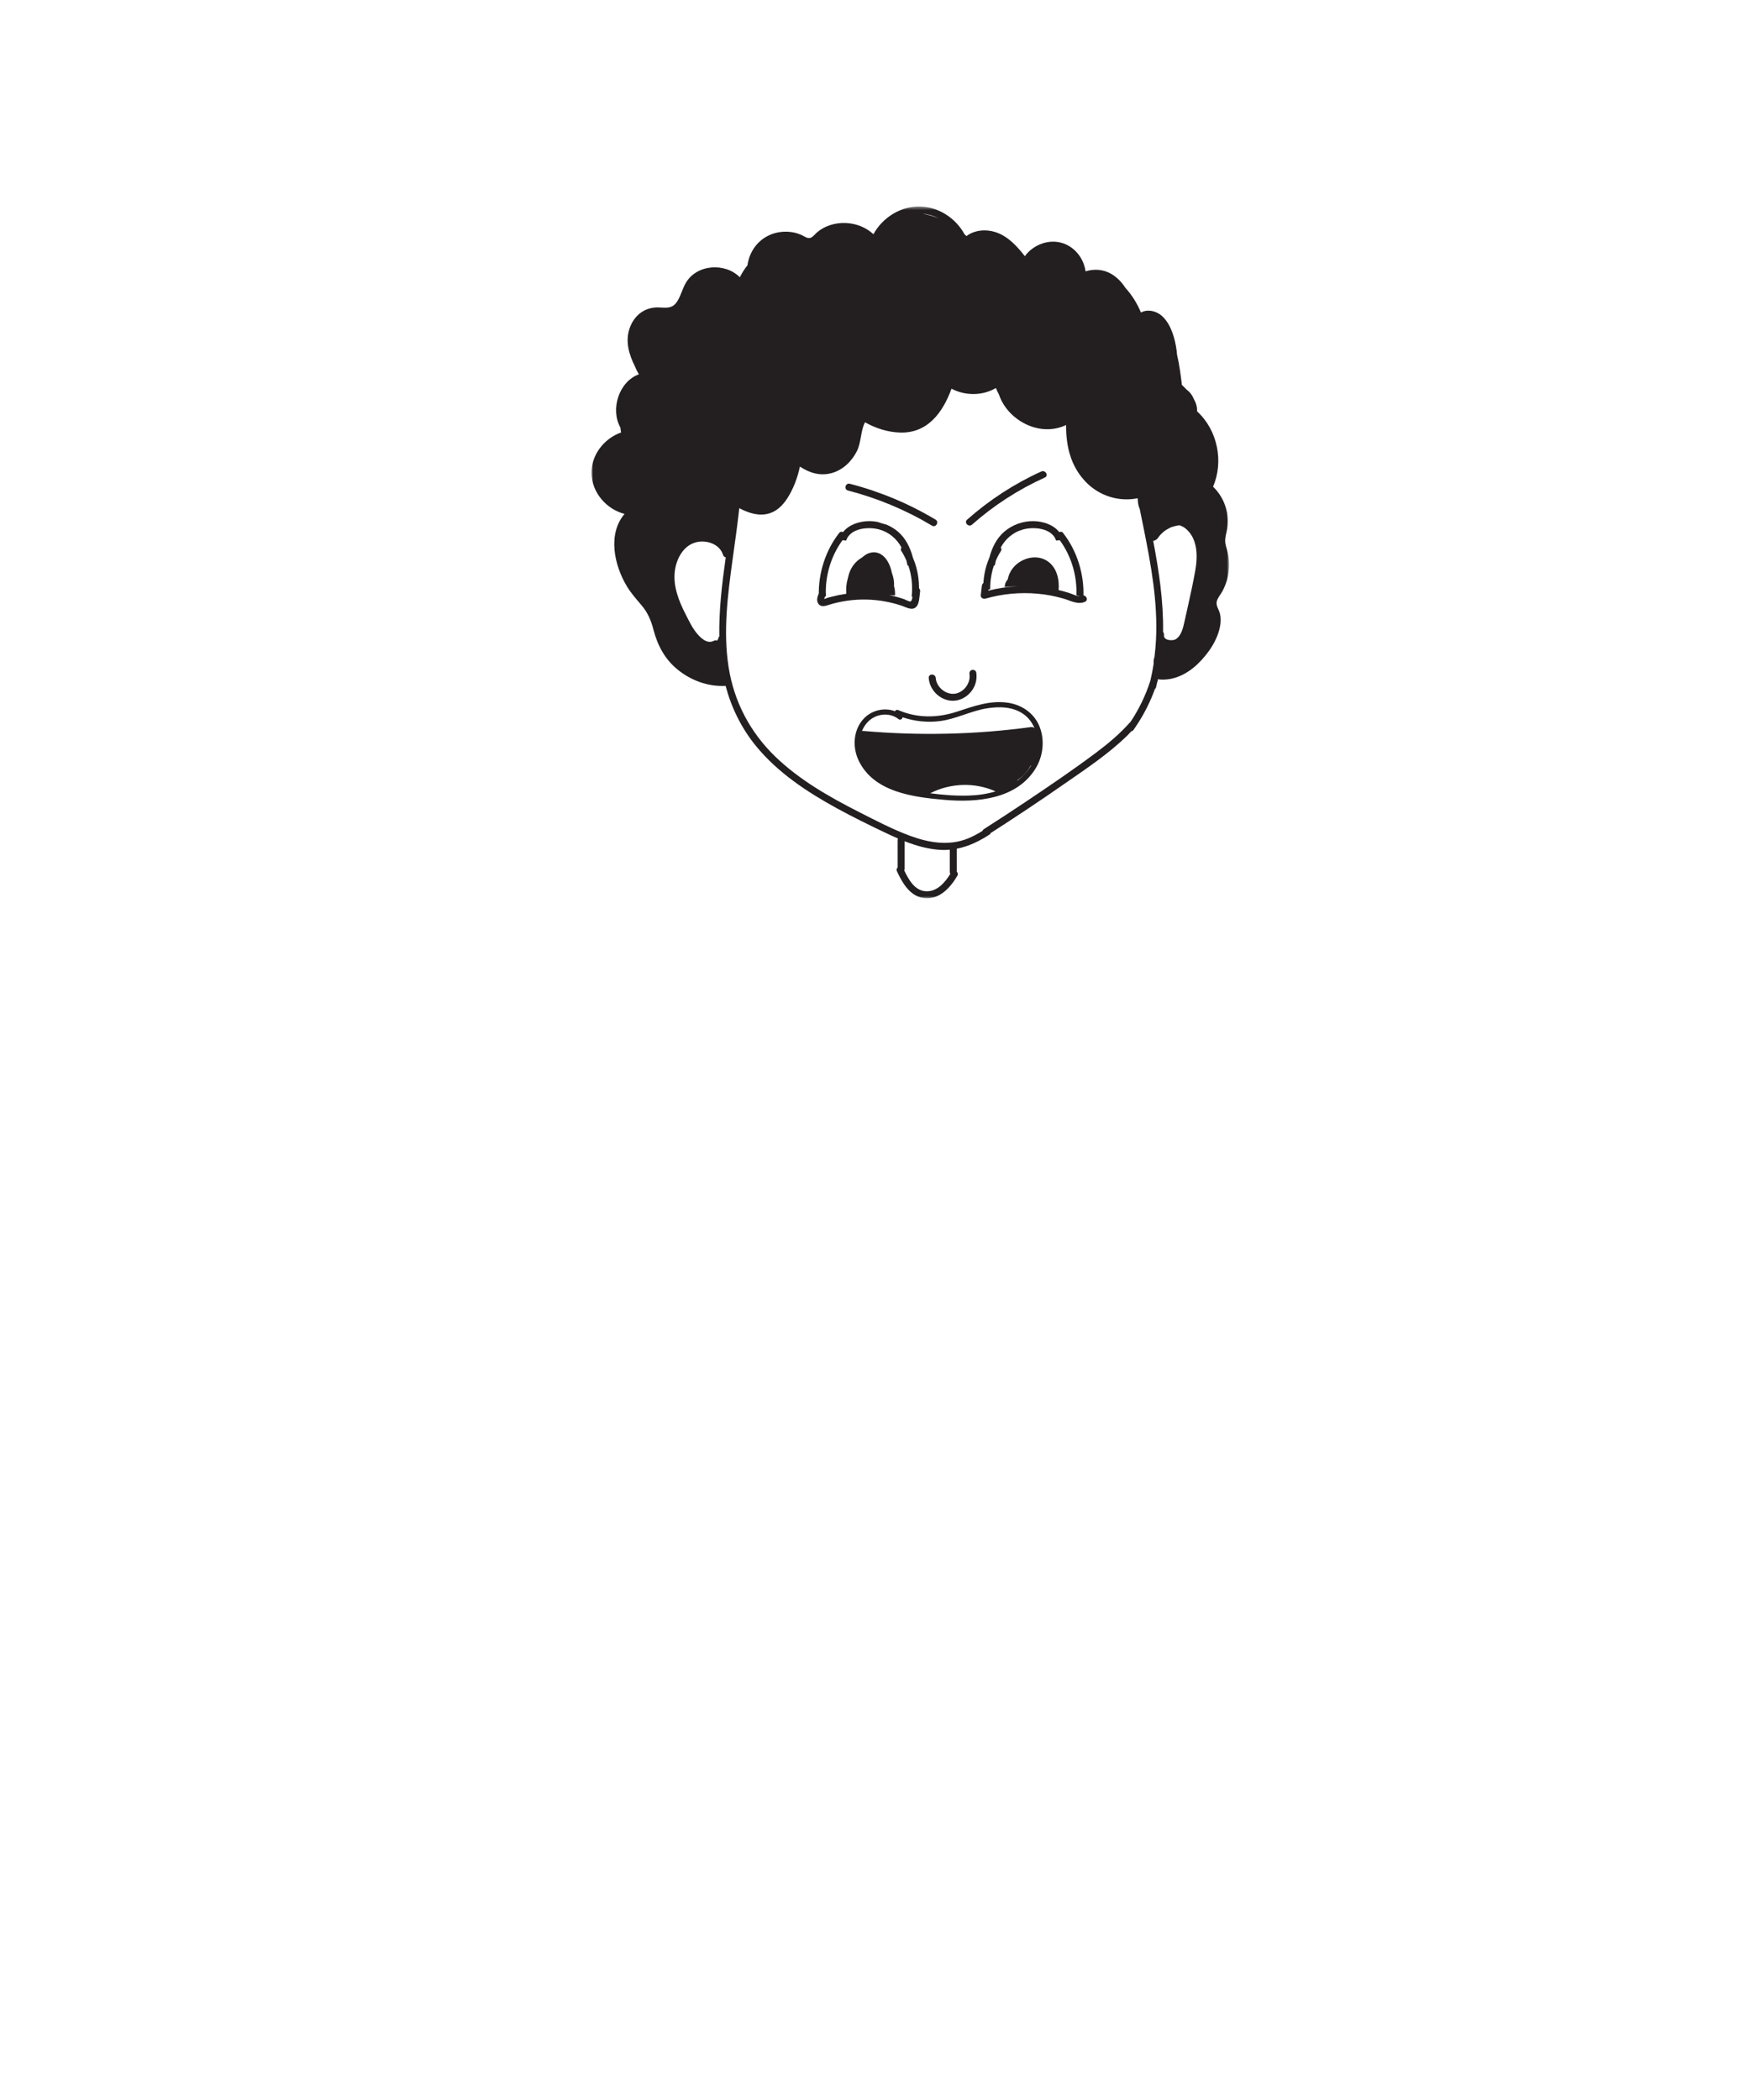 <?xml version="1.0" encoding="UTF-8"?>
<svg width="500px" height="600px" viewBox="0 0 500 600" version="1.1" xmlns="http://www.w3.org/2000/svg" xmlns:xlink="http://www.w3.org/1999/xlink">
    <title>shout</title>
    <defs>
        <polygon id="path-1" points="0 0.454 182.162 0.454 182.162 198.107 0 198.107"></polygon>
    </defs>
    <g id="shout" stroke="none" stroke-width="1" fill="none" fill-rule="evenodd">
        <g transform="translate(169, 58)">
            <g id="face" transform="translate(0, 0.546)">
                <mask id="mask-2" fill="white">
                    <use xlink:href="#path-1"></use>
                </mask>
                <g id="Clip-4"></g>
                <path d="M172.495,104.535 C172.227,106.048 171.927,107.558 171.616,109.068 C171.546,109.302 171.496,109.54 171.465,109.783 C170.813,112.896 170.103,116.003 169.409,119.097 C169.026,120.804 168.546,123.097 166.917,124.089 C165.988,124.654 163.332,124.45 163.559,122.854 C163.608,122.511 163.494,122.227 163.307,122.013 C163.439,113.276 162.138,104.623 160.487,95.993 C161.054,95.907 161.574,95.584 161.929,95.049 C161.998,94.943 162.069,94.839 162.142,94.736 C162.153,94.721 162.186,94.676 162.218,94.634 C162.266,94.576 162.324,94.505 162.34,94.486 C162.406,94.41 162.473,94.335 162.54,94.26 C162.865,93.904 163.224,93.597 163.581,93.276 C163.586,93.271 163.585,93.271 163.589,93.267 C163.591,93.266 163.592,93.266 163.594,93.264 C163.676,93.206 163.757,93.146 163.84,93.09 C164.026,92.961 164.218,92.839 164.412,92.722 C164.607,92.605 164.806,92.495 165.008,92.391 C165.12,92.335 165.233,92.279 165.348,92.225 C165.393,92.204 165.439,92.182 165.485,92.163 C165.62,92.102 165.577,92.12 165.355,92.215 C165.445,92.102 165.866,92.02 165.993,91.977 C166.208,91.905 166.426,91.84 166.645,91.782 C166.864,91.723 167.085,91.673 167.308,91.63 C167.407,91.61 167.507,91.594 167.606,91.576 C167.603,91.575 167.598,91.576 167.597,91.574 C167.598,91.575 167.605,91.575 167.607,91.576 C167.631,91.572 167.656,91.567 167.68,91.563 C167.967,91.514 167.713,91.582 167.624,91.58 C167.689,91.588 167.874,91.57 168.045,91.551 C168.646,91.749 169.217,92.036 169.708,92.434 C173.271,95.335 173.223,100.424 172.495,104.535 M161.283,124.297 C161.2,125.9 161.047,127.507 160.858,129.11 C160.639,129.718 160.566,130.377 160.62,131.025 C160.378,132.688 160.041,134.335 159.664,135.972 C158.325,140.154 156.406,144.113 153.971,147.761 C153.963,147.752 153.955,147.743 153.947,147.734 C151.092,150.996 147.729,153.831 144.255,156.433 C137.736,161.318 130.976,165.907 124.21,170.439 C120.202,173.124 116.163,175.763 112.098,178.359 C111.886,178.495 111.757,178.671 111.689,178.859 C110.364,179.687 108.997,180.438 107.541,181.027 C102.104,183.224 96.329,182.223 90.991,180.249 C85.974,178.393 81.167,175.869 76.403,173.448 C67.881,169.118 59.4,164.284 52.483,157.598 C45.317,150.669 40.726,141.94 39.175,132.082 C37.568,121.862 38.921,111.382 40.322,101.222 C40.989,96.38 41.693,91.518 42.22,86.642 C47.019,89.197 52.133,89.765 55.927,83.862 C57.701,81.102 58.852,78.002 59.544,74.769 C62.288,76.569 65.301,77.527 68.618,76.623 C71.836,75.746 74.391,73.23 75.849,70.306 C77.11,67.779 76.853,64.499 78.159,62.113 C81.219,63.832 84.602,64.911 88.068,65.039 C96.006,65.332 100.384,59.306 102.857,52.516 C106.764,54.559 111.701,54.584 115.546,52.317 C115.796,52.945 116.083,53.558 116.407,54.156 C117.898,58.639 121.85,62.196 126.42,63.542 C129.409,64.422 132.562,64.271 135.406,62.985 C135.47,62.956 135.538,62.919 135.603,62.888 C135.56,68.806 136.821,74.563 141.225,79.148 C145.159,83.244 150.826,84.876 156.027,83.814 C156.043,83.895 156.058,83.977 156.074,84.058 C156.078,84.184 156.085,84.309 156.09,84.435 C156.119,85.318 156.329,86.156 156.654,86.94 C157.013,88.706 157.373,90.472 157.728,92.235 C159.85,102.767 161.84,113.506 161.283,124.297 M102.517,191.133 C100.961,193.661 98.639,196.353 95.395,196.09 C92.273,195.836 90.579,192.712 89.345,190.126 C89.42,189.992 89.473,189.839 89.473,189.647 L89.473,181.807 C92.815,183.119 96.275,184.104 99.871,184.286 C100.721,184.329 101.547,184.294 102.363,184.224 L102.363,190.64 C102.363,190.821 102.428,190.984 102.517,191.133 M36.517,123.342 C36.469,123.365 36.421,123.39 36.384,123.431 C36.299,123.524 36.227,123.653 36.238,123.784 C36.241,123.822 36.237,123.859 36.235,123.897 C36.227,123.933 36.217,123.969 36.205,124.004 C36.19,124.034 36.174,124.062 36.156,124.09 C36.118,124.129 36.079,124.168 36.041,124.206 C35.961,124.288 35.915,124.401 35.904,124.516 C35.9,124.516 35.896,124.515 35.891,124.514 C35.633,124.379 35.314,124.353 34.981,124.532 C33.108,125.544 31.287,123.828 30.145,122.467 C28.801,120.864 27.876,118.89 26.927,117.042 C24.947,113.183 23.224,108.88 23.831,104.459 C24.306,100.999 26.301,97.265 29.933,96.376 C32.895,95.651 36.642,96.891 37.594,100.02 C37.719,100.433 38.025,100.635 38.356,100.69 C37.291,108.223 36.386,115.764 36.517,123.342 M99.186,3.83 C97.715,3.247 96.189,2.803 94.621,2.507 C96.219,2.643 97.766,3.105 99.186,3.83 M182.023,100.685 C181.871,99.539 181.548,98.469 181.244,97.358 C180.85,95.92 181.141,94.744 181.461,93.328 C182.507,88.7 181.017,83.794 177.594,80.516 C180.679,73.268 178.877,64.345 173.026,58.987 C173.078,57.622 172.666,56.417 172.016,55.312 C171.591,54.252 170.902,53.406 170.042,52.782 C169.753,52.478 169.46,52.179 169.162,51.886 C169.01,51.737 168.849,51.589 168.684,51.438 C168.338,48.557 167.976,45.62 167.302,42.839 C167.268,42.405 167.226,41.972 167.168,41.539 C166.726,38.279 165.672,34.402 163.276,31.998 C161.641,30.357 158.993,29.647 156.982,30.743 C155.923,28.185 154.43,25.758 152.549,23.711 C151.573,22.176 150.316,20.831 148.676,19.819 C146.326,18.369 143.599,18.223 141.157,18.983 C140.673,15.47 138.349,12.278 134.897,11.021 C130.913,9.569 126.25,11.287 123.815,14.651 C121.556,11.776 118.989,8.94 115.438,7.78 C112.698,6.886 109.435,7.152 107.132,8.906 C107.03,8.808 106.929,8.704 106.826,8.61 C106.75,8.541 106.669,8.483 106.593,8.416 C104.125,3.871 99.378,0.685 94.123,0.466 C88.487,0.229 83.219,3.529 80.549,8.374 C76.79,4.859 70.738,4.158 66.209,6.623 C65.617,6.946 65.061,7.332 64.538,7.759 C63.955,8.234 63.436,8.98 62.766,9.325 C61.828,9.808 60.935,9.026 60.092,8.642 C59.307,8.285 58.489,8.01 57.639,7.85 C54.417,7.247 51.017,8.01 48.466,10.097 C46.292,11.875 44.926,14.496 44.558,17.256 C43.705,18.319 42.984,19.463 42.383,20.674 C38.181,16.431 30.07,16.906 26.933,22.305 C26.024,23.868 25.599,25.661 24.698,27.227 C24.3,27.918 23.804,28.573 23.081,28.949 C21.883,29.573 20.445,29.332 19.151,29.295 C15.179,29.179 12.147,31.575 10.875,35.298 C9.623,38.962 10.684,42.685 12.367,46.049 C12.692,46.86 13.078,47.646 13.536,48.4 C7.817,50.489 5.327,58.413 8.256,63.611 C8.298,64.083 8.363,64.552 8.453,65.015 C3.558,66.752 -0.192,71.525 0.007,76.886 C0.208,82.31 4.315,86.96 9.443,88.289 C4.553,94.044 6.462,102.923 10.115,108.979 C11.313,110.966 12.826,112.655 14.319,114.418 C16.126,116.551 17.029,118.777 17.729,121.456 C18.891,125.902 20.963,129.78 24.566,132.732 C28.393,135.869 33.237,137.647 38.205,137.426 C38.245,137.424 38.272,137.405 38.309,137.4 C39.972,143.65 42.817,149.505 47.025,154.638 C53.23,162.206 61.579,167.73 70.088,172.386 C74.48,174.788 78.977,177.004 83.494,179.161 C84.832,179.8 86.191,180.43 87.568,181.022 C87.509,181.146 87.473,181.29 87.473,181.458 L87.473,189.277 C87.205,189.565 87.076,189.986 87.286,190.433 C88.908,193.88 91.14,197.791 95.395,198.09 C99.57,198.383 102.61,194.945 104.525,191.676 C104.79,191.223 104.653,190.796 104.363,190.514 L104.363,183.946 C107.828,183.275 111.014,181.7 114.042,179.686 C113.993,179.651 113.953,179.603 113.906,179.565 C120.949,175.053 127.913,170.416 134.781,165.639 C141.066,161.268 147.605,156.968 153.098,151.596 C153.486,151.216 153.841,150.803 154.215,150.409 C154.456,150.365 154.688,150.236 154.864,149.989 C155.094,149.667 155.311,149.337 155.533,149.009 C155.557,148.981 155.584,148.957 155.608,148.93 C155.603,148.927 155.598,148.925 155.593,148.922 C157.85,145.567 159.68,141.94 161.043,138.135 C161.097,138.157 161.153,138.168 161.206,138.191 C161.36,137.598 161.491,137.001 161.626,136.404 C161.679,136.238 161.738,136.074 161.788,135.908 C161.825,135.789 161.823,135.683 161.82,135.578 C161.827,135.547 161.835,135.515 161.842,135.484 C161.939,135.526 162.037,135.568 162.158,135.58 C166.306,135.978 170.136,134.048 173.091,131.256 C176.186,128.33 179.106,124.107 179.678,119.808 C179.812,118.798 179.793,117.77 179.553,116.775 C179.27,115.603 178.335,114.51 178.646,113.269 C178.901,112.251 179.728,111.351 180.224,110.441 C180.787,109.409 181.235,108.302 181.556,107.172 C182.153,105.073 182.308,102.847 182.023,100.685" id="Fill-3" fill="#231F20" mask="url(#mask-2)"></path>
            </g>
            <g id="eyes" transform="translate(64.48, 76.609)" fill="#231F20">
                <path d="M1.059,35.598 C1.381,35.568 1.702,35.585 2.02,35.65 C2.189,35.669 2.348,35.703 2.504,35.741 C2.484,35.336 2.465,34.931 2.465,34.532 C2.455,29.258 4.119,23.999 7.233,19.736 C7.581,19.745 7.92,19.784 8.249,19.851 C8.274,19.806 8.302,19.765 8.321,19.712 C9.574,16.244 14.652,15.841 17.669,16.652 C20.552,17.427 22.723,19.324 24.096,21.825 C23.878,22.101 23.812,22.479 24.07,22.869 C24.629,23.717 25.087,24.611 25.488,25.524 C25.61,26.015 25.72,26.511 25.819,27.009 C25.892,26.984 25.965,26.958 26.038,26.933 C27.02,29.785 27.317,32.848 26.995,35.88 C27.65,35.957 28.306,36.054 28.96,36.165 C29.376,32.281 28.914,28.32 27.357,24.751 C26.615,21.925 25.313,19.181 23.053,17.267 C22.079,16.443 20.975,15.785 19.8,15.29 C18.977,15.089 18.159,14.838 17.349,14.536 C16.494,14.367 15.622,14.273 14.748,14.286 C12.031,14.326 9.057,15.287 7.366,17.433 C7.032,17.24 6.616,17.249 6.297,17.656 C2.394,22.62 0.27,29.226 0.472,35.665 C0.662,35.633 0.854,35.605 1.059,35.598" id="Fill-8"></path>
                <path d="M49.434,33.726 C49.415,31.411 49.759,29.109 50.509,26.933 C50.581,26.958 50.655,26.984 50.727,27.009 C50.827,26.511 50.937,26.015 51.059,25.524 C51.46,24.611 51.918,23.717 52.477,22.87 C52.734,22.479 52.669,22.101 52.451,21.825 C53.825,19.324 55.995,17.427 58.877,16.652 C61.895,15.841 66.973,16.244 68.226,19.712 C68.245,19.765 68.273,19.806 68.297,19.851 C68.626,19.784 68.966,19.746 69.313,19.736 C72.428,23.999 74.091,29.258 74.082,34.532 C74.081,34.83 74.058,35.134 74.046,35.435 C74.534,35.595 75.02,35.757 75.498,35.932 C75.687,35.941 75.875,35.949 76.063,35.956 C76.341,29.425 74.211,22.695 70.25,17.656 C69.931,17.249 69.515,17.24 69.181,17.433 C67.49,15.288 64.516,14.326 61.799,14.287 C58.787,14.243 55.789,15.324 53.494,17.267 C51.234,19.181 49.932,21.925 49.189,24.751 C47.897,27.714 47.359,30.949 47.451,34.185 C48.101,34.013 48.764,33.863 49.434,33.726" id="Fill-10"></path>
                <path d="M27.476,33.874 C27.371,34.54 27.289,37.183 26.616,37.24 C26.164,37.278 25.235,36.716 24.775,36.56 C24.146,36.345 23.512,36.151 22.872,35.974 C22.131,35.77 21.382,35.599 20.628,35.443 C21.167,35.459 21.705,35.481 22.243,35.517 C22.276,34.747 22.226,33.978 22.056,33.235 C22.033,33.135 21.99,33.038 21.963,32.938 C22.032,31.606 21.811,30.296 21.345,29.079 C21.206,28.415 21.029,27.763 20.792,27.14 C19.94,24.905 18.128,22.811 15.497,23.263 C14.462,23.44 13.572,23.976 12.816,24.685 C11.943,25.174 11.158,25.84 10.515,26.653 C9.6,27.812 9.05,29.171 8.771,30.595 C8.33,32.023 8.203,33.556 8.333,35.05 C8.252,35.061 8.17,35.068 8.088,35.08 C6.775,35.27 5.472,35.534 4.189,35.875 C3.636,36.022 3.013,36.138 2.491,36.374 C2.351,36.42 2.211,36.466 2.071,36.513 C1.997,36.716 1.984,36.718 2.033,36.517 C1.974,36.35 2.24,35.928 2.307,35.806 C2.928,34.679 1.202,33.668 0.58,34.797 C0.089,35.686 -0.303,36.935 0.324,37.861 C1.14,39.069 2.559,38.436 3.657,38.105 C7.039,37.087 10.559,36.622 14.09,36.696 C17.543,36.769 20.973,37.374 24.243,38.487 C25.456,38.901 27.079,39.925 28.232,38.841 C29.27,37.866 29.201,35.692 29.405,34.405 C29.603,33.145 27.677,32.604 27.476,33.874" id="Fill-14"></path>
                <path d="M75.524,35.593 C74.557,36.03 73.039,35.152 72.122,34.857 C71.086,34.523 70.034,34.237 68.974,33.988 C69.231,31.03 68.526,27.948 66.295,26.087 C63.153,23.465 58.3,24.665 55.902,27.721 C55.114,28.725 54.643,29.842 54.422,31.001 C53.859,31.556 53.608,32.31 53.568,33.112 C54.831,32.988 56.111,32.917 57.401,32.898 C54.532,33.025 51.68,33.443 48.893,34.139 C48.947,33.671 49.002,33.202 49.055,32.736 C49.203,31.458 47.202,31.47 47.055,32.736 C46.95,33.65 46.844,34.564 46.738,35.479 C46.662,36.134 47.437,36.605 48.004,36.443 C52.875,35.048 57.942,34.56 62.99,35.019 C65.459,35.243 67.906,35.709 70.289,36.39 C72.311,36.967 74.453,38.261 76.533,37.321 C77.705,36.791 76.689,35.068 75.524,35.593" id="Fill-16"></path>
                <path d="M33.819,13.853 C26.19,9.288 17.933,5.835 9.324,3.614 C8.077,3.292 7.545,5.22 8.792,5.542 C17.245,7.724 25.319,11.097 32.809,15.58 C33.917,16.243 34.923,14.514 33.819,13.853" id="Fill-18"></path>
                <path d="M64.034,0.099 C56.314,3.597 49.174,8.25 42.831,13.869 C41.865,14.724 43.284,16.134 44.245,15.283 C50.462,9.777 57.48,5.253 65.043,1.827 C66.214,1.296 65.199,-0.428 64.034,0.099" id="Fill-20"></path>
            </g>
            <path d="M109.922,134.11 C109.837,133.577 109.171,133.28 108.692,133.412 C108.123,133.568 107.908,134.107 107.993,134.642 C108.392,137.148 106.358,139.844 103.858,140.2 C101.233,140.574 98.534,138.323 98.351,135.701 C98.262,134.423 96.261,134.414 96.351,135.701 C96.558,138.661 98.746,141.238 101.61,142.007 C104.5,142.784 107.428,141.36 108.974,138.875 C109.867,137.438 110.186,135.773 109.922,134.11" id="nose" fill="#231F20"></path>
            <path d="M121.509,165.142 C121.609,165.053 121.689,164.946 121.755,164.831 C123.297,163.79 124.581,162.389 125.469,160.74 C125.51,160.745 125.551,160.75 125.591,160.75 C124.557,162.458 123.15,163.94 121.509,165.142 M107.687,169.311 C104.07,169.423 100.393,169.13 96.78,168.643 C102.524,165.697 109.51,165.445 115.421,168.107 C115.428,168.111 115.435,168.108 115.442,168.112 C112.939,168.87 110.307,169.232 107.687,169.311 M77.689,150.845 C77.531,150.831 77.394,150.851 77.276,150.893 C77.283,150.874 77.287,150.855 77.295,150.834 C78.096,148.851 79.6,147.238 81.647,146.538 C83.683,145.843 85.998,146.099 87.707,147.445 C88.222,147.85 88.812,147.429 88.892,146.935 C92.32,148.097 95.991,148.495 99.591,148.022 C104.126,147.423 108.226,145.209 112.715,144.427 C116.347,143.793 120.482,143.851 123.57,146.131 C124.972,147.167 125.957,148.562 126.588,150.113 C126.368,149.852 126.043,149.671 125.628,149.727 C109.751,151.895 93.649,152.25 77.689,150.845 M128.074,149.749 C126.586,145.864 123.091,143.415 119.044,142.793 C113.971,142.014 109.214,143.756 104.48,145.315 C98.878,147.157 93.095,147.249 87.624,144.874 C87.217,144.698 86.875,144.901 86.706,145.202 C83.737,144.073 80.175,144.887 77.905,147.201 C74.786,150.377 74.468,155.423 76.333,159.315 C80.679,168.376 91.982,169.752 100.848,170.53 C110.123,171.344 121.436,170.379 126.858,161.601 C129.014,158.113 129.551,153.605 128.074,149.749" id="mouth" fill="#231F20"></path>
        </g>
    </g>
</svg>